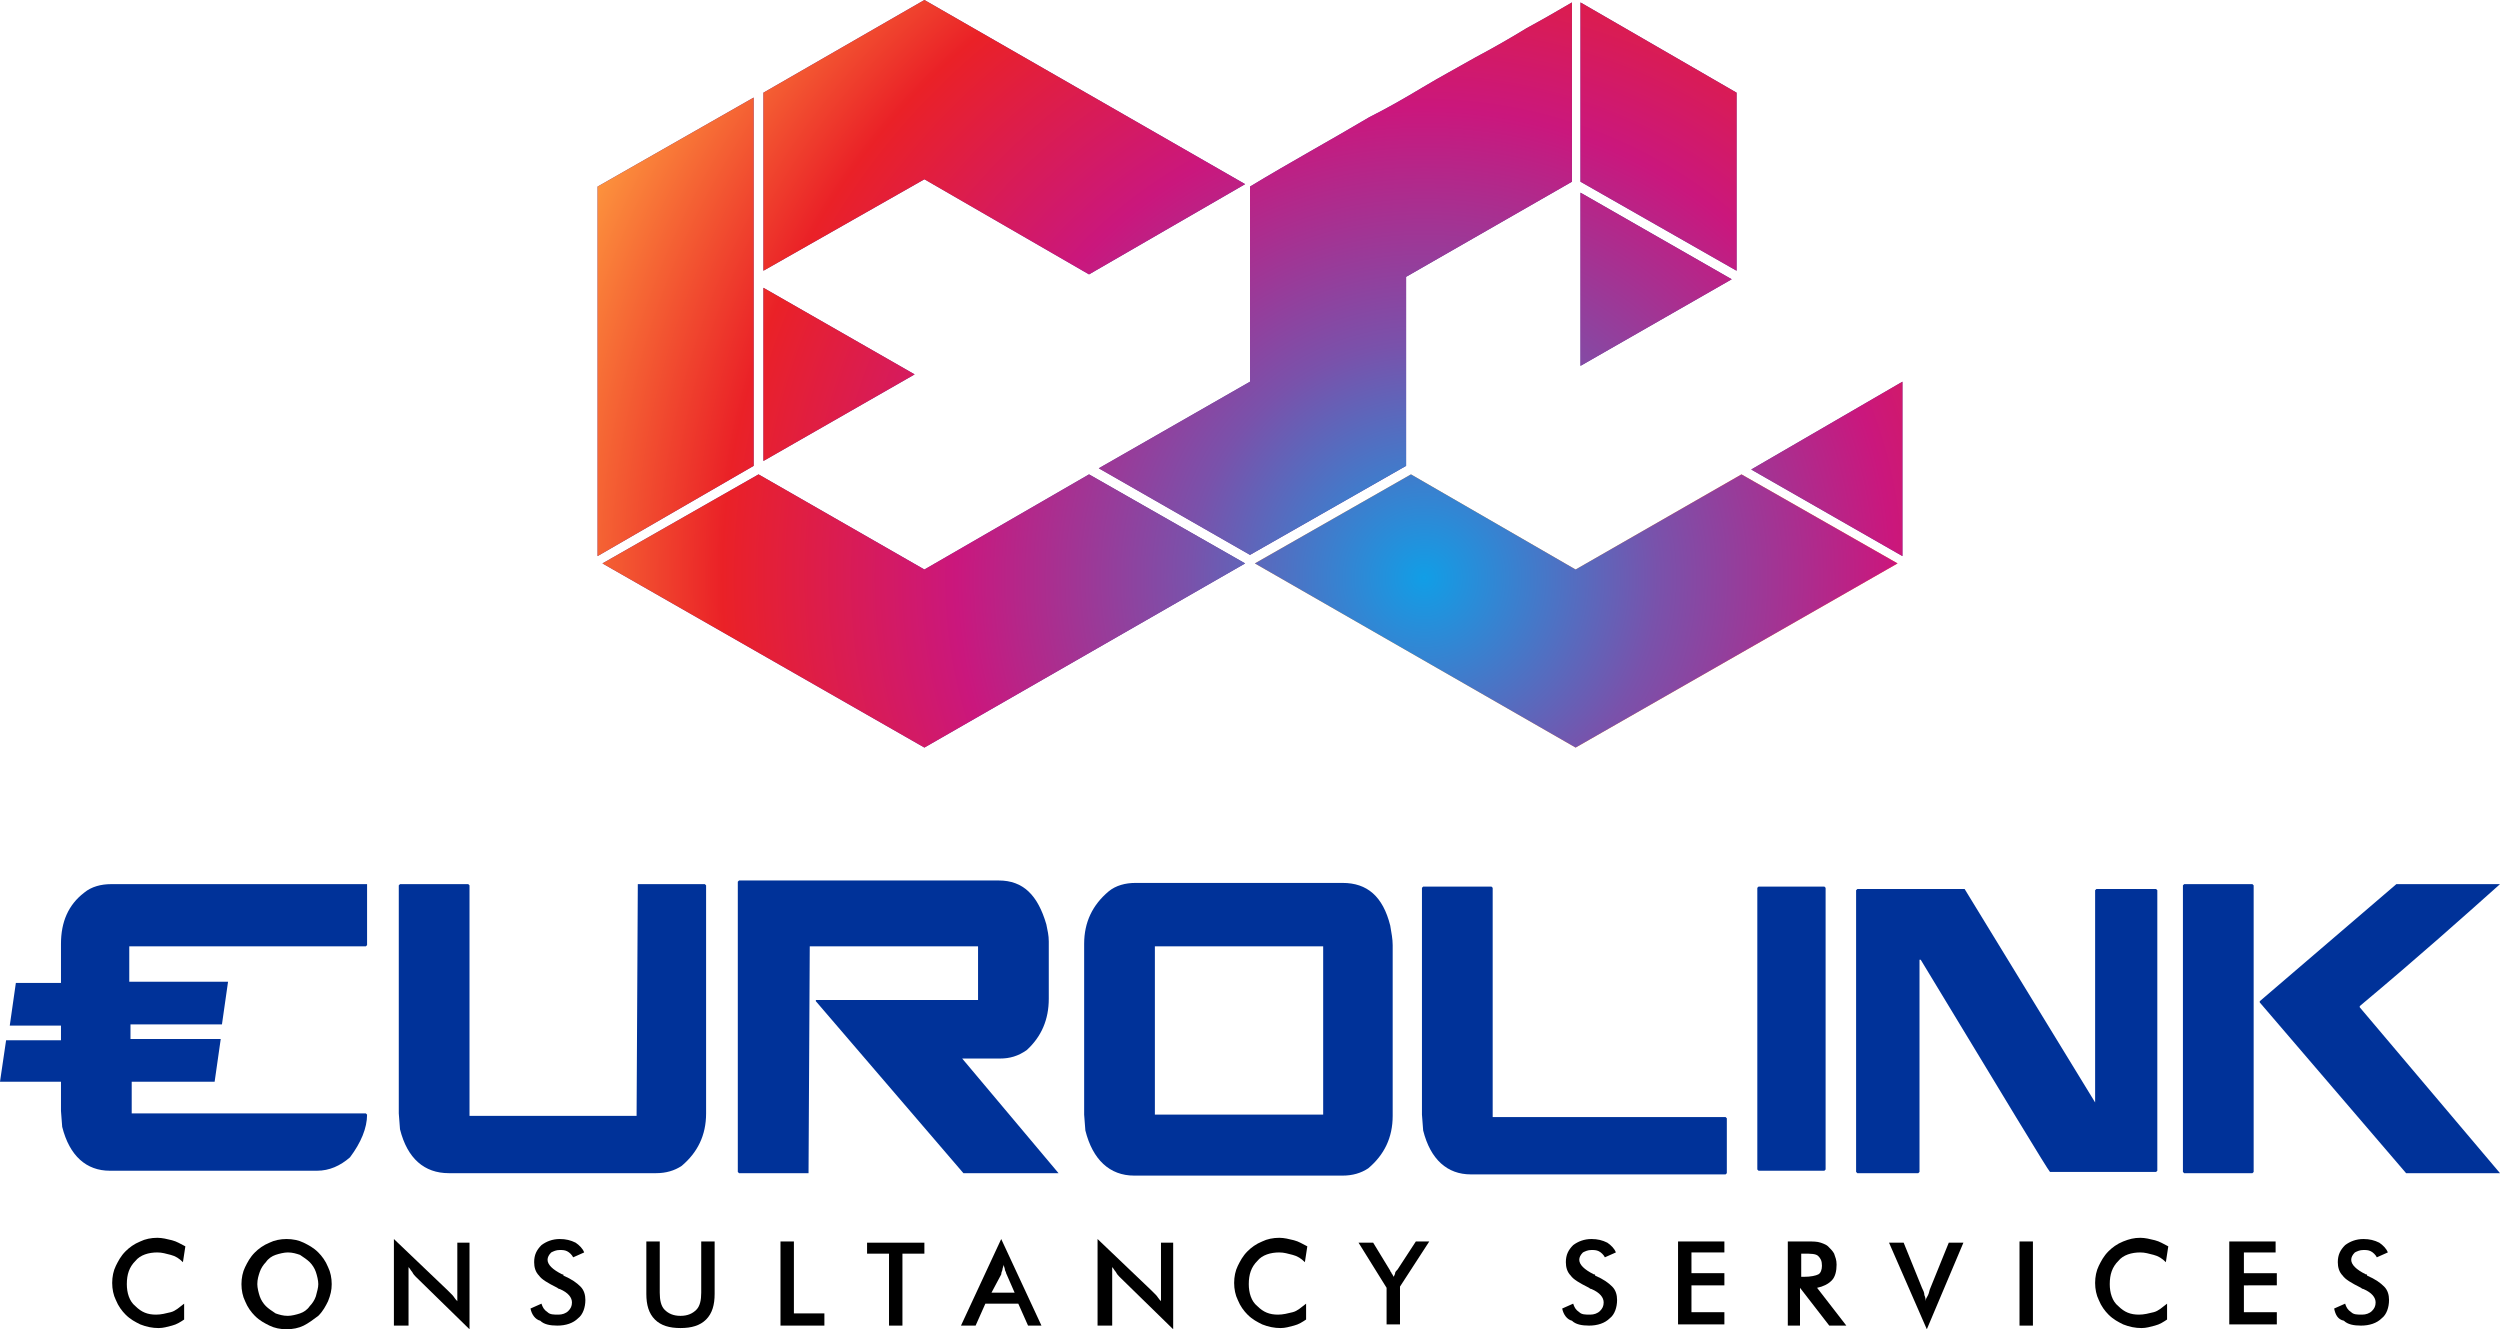 <?xml version="1.0" encoding="utf-8"?>
<!-- Generator: Adobe Illustrator 22.1.0, SVG Export Plug-In . SVG Version: 6.00 Build 0)  -->
<svg version="1.1" id="Layer_1" xmlns="http://www.w3.org/2000/svg" xmlns:xlink="http://www.w3.org/1999/xlink" x="0px" y="0px"
	 width="205px" height="109px" viewBox="0 0 205 109" style="enable-background:new 0 0 205 109;" xml:space="preserve">
<style type="text/css">
	.st0{fill:#003299;}
	.st1{fill:#683D99;}
	.st2{fill:url(#SVGID_1_);}
	.st3{fill:url(#SVGID_2_);}
	.st4{fill:url(#SVGID_3_);}
	.st5{fill:url(#SVGID_4_);}
	.st6{fill:url(#SVGID_5_);}
	.st7{fill:url(#SVGID_6_);}
	.st8{fill:url(#SVGID_7_);}
	.st9{fill:url(#SVGID_8_);}
	.st10{fill:url(#SVGID_9_);}
	.st11{fill:url(#SVGID_10_);}
</style>
<g>
	<path class="st0" d="M9.1,72.5c-0.8,0-1.6,0.2-2.2,0.7c-1.3,1-1.9,2.4-1.9,4.2v3.2H1.3l-0.5,3.5H5v1.2H0.5L0,88.7h5v2.4l0.1,1.3
		C5.7,94.8,7.1,96,9,96h17c1,0,1.9-0.4,2.7-1.1c0.9-1.2,1.4-2.4,1.4-3.5L30,91.3H10.8v-2.6h6.8l0.5-3.5h-7.4V84h7.5l0.5-3.5h-8.1
		v-2.9H30l0.1-0.1v-5l-0.1,0H9.1z"/>
	<path class="st0" d="M52.3,72.5L52.3,72.5l-0.1,19H38.5V72.6l-0.1-0.1h-5.6l-0.1,0.1v18.7l0.1,1.3c0.6,2.4,2,3.6,4,3.6h17
		c0.8,0,1.5-0.2,2.1-0.6c1.3-1.1,2-2.5,2-4.3V72.6l-0.1-0.1H52.3z"/>
	<path class="st0" d="M82,86.8c0.8,0,1.5-0.2,2.2-0.7c1.2-1.1,1.8-2.5,1.8-4.2v-4.7c0-0.5-0.1-0.9-0.2-1.4c-0.7-2.4-1.9-3.6-3.9-3.6
		H60.6l-0.1,0.1v23.8l0.1,0.1h5.7l0,0l0.1-18.6l0,0h13.8V82H66.9v0.1L79,96.2h7.8l0,0l-7.9-9.4C78.9,86.8,82,86.8,82,86.8z"/>
	<path class="st0" d="M110.1,72.4h-17c-0.8,0-1.6,0.2-2.2,0.7c-1.3,1.1-2,2.5-2,4.3v14l0.1,1.3c0.6,2.4,2,3.7,4,3.7h17.1
		c0.8,0,1.5-0.2,2.1-0.6c1.3-1.1,2-2.5,2-4.3v-14c0-0.5-0.1-1-0.2-1.6C113.4,73.5,112.1,72.4,110.1,72.4z M108.5,91.4H94.7V77.6
		h13.8V91.4z"/>
	<path class="st0" d="M122.4,91.5V72.8l-0.1-0.1h-5.6l-0.1,0.1v18.6l0.1,1.3c0.6,2.4,2,3.6,3.9,3.6h20.9l0.1-0.1v-4.5l-0.1-0.1
		h-19.1V91.5z"/>
	<polygon class="st0" points="144.2,72.7 144.1,72.8 144.1,95.9 144.2,96 149.6,96 149.7,95.9 149.7,72.8 149.6,72.7 	"/>
	<path class="st0" d="M171.9,72.9l-0.1,0.1v17.4l-10.7-17.5h-8.8l-0.1,0.1v23.1l0.1,0.1h5l0.1-0.1V78.7l0,0l0,0h0.1
		c6.9,11.4,10.4,17.2,10.6,17.4h8.7l0.1-0.1V73l-0.1-0.1H171.9z"/>
	<path class="st0" d="M205,72.5L205,72.5h-8.5l-11.2,9.6v0.1l12,14h7.7l0,0l-11.5-13.6v-0.1C198.4,78.4,202.2,75,205,72.5z"/>
	<polygon class="st0" points="179.1,72.5 179,72.6 179,96.1 179.1,96.2 184.7,96.2 184.8,96.1 184.8,72.6 184.7,72.5 	"/>
</g>
<g>
	<g>
		<polygon class="st1" points="75.8,46.7 62.2,38.9 49.4,46.2 75.8,61.3 102.1,46.2 89.3,38.9 		"/>
		<polygon class="st1" points="62.6,23.6 62.6,37.8 75,30.7 		"/>
		<polygon class="st1" points="89.3,22.5 102.1,15.1 75.8,0 62.6,7.6 62.6,22.2 75.8,14.7 		"/>
		<polygon class="st1" points="61.8,8 49,15.3 49,45.6 61.8,38.2 		"/>
		<polygon class="st1" points="143.6,38.5 156,45.6 156,31.3 		"/>
		<polygon class="st1" points="129.6,15.8 129.6,30 142,22.9 		"/>
		<polygon class="st1" points="142.4,7.6 129.6,0.2 129.6,14.9 142.4,22.2 		"/>
		
			<radialGradient id="SVGID_1_" cx="24.013" cy="103.561" r="34.691" gradientTransform="matrix(1 0 0 -1 0 109.89)" gradientUnits="userSpaceOnUse">
			<stop  offset="0" style="stop-color:#119EE6"/>
			<stop  offset="0.25" style="stop-color:#7952AB"/>
			<stop  offset="0.5" style="stop-color:#CA177D"/>
			<stop  offset="0.75" style="stop-color:#EA2127"/>
			<stop  offset="1" style="stop-color:#FE9D3F"/>
		</radialGradient>
		<polygon class="st2" points="129.2,46.7 115.7,38.9 102.9,46.2 129.2,61.3 155.6,46.2 142.8,38.9 		"/>
		<path class="st1" d="M125.2,2.3c-1.3,0.8-2.7,1.6-4.2,2.4c-1.4,0.8-2.9,1.6-4.4,2.5s-2.9,1.7-4.3,2.4c-3.2,1.9-6.5,3.7-9.8,5.7v16
			l0,0l-12.4,7.1l12.4,7.1l0,0l0,0l12.8-7.3V22.7l13.6-7.8V0.2C127.7,0.9,126.5,1.6,125.2,2.3z"/>
	</g>
	<g>
		
			<radialGradient id="SVGID_2_" cx="116.782" cy="62.508" r="76.722" gradientTransform="matrix(1 0 0 -1 0 109.89)" gradientUnits="userSpaceOnUse">
			<stop  offset="0" style="stop-color:#119EE6"/>
			<stop  offset="0.25" style="stop-color:#7952AB"/>
			<stop  offset="0.5" style="stop-color:#CA177D"/>
			<stop  offset="0.75" style="stop-color:#EA2127"/>
			<stop  offset="1" style="stop-color:#FE9D3F"/>
		</radialGradient>
		<polygon class="st3" points="75.8,46.7 62.2,38.9 49.4,46.2 75.8,61.3 102.1,46.2 89.3,38.9 		"/>
		
			<radialGradient id="SVGID_3_" cx="116.782" cy="62.508" r="76.722" gradientTransform="matrix(1 0 0 -1 0 109.89)" gradientUnits="userSpaceOnUse">
			<stop  offset="0" style="stop-color:#119EE6"/>
			<stop  offset="0.25" style="stop-color:#7952AB"/>
			<stop  offset="0.5" style="stop-color:#CA177D"/>
			<stop  offset="0.75" style="stop-color:#EA2127"/>
			<stop  offset="1" style="stop-color:#FE9D3F"/>
		</radialGradient>
		<polygon class="st4" points="62.6,23.6 62.6,37.8 75,30.7 		"/>
		
			<radialGradient id="SVGID_4_" cx="116.782" cy="62.508" r="76.722" gradientTransform="matrix(1 0 0 -1 0 109.89)" gradientUnits="userSpaceOnUse">
			<stop  offset="0" style="stop-color:#119EE6"/>
			<stop  offset="0.25" style="stop-color:#7952AB"/>
			<stop  offset="0.5" style="stop-color:#CA177D"/>
			<stop  offset="0.75" style="stop-color:#EA2127"/>
			<stop  offset="1" style="stop-color:#FE9D3F"/>
		</radialGradient>
		<polygon class="st5" points="89.3,22.5 102.1,15.1 75.8,0 62.6,7.6 62.6,22.2 75.8,14.7 		"/>
		
			<radialGradient id="SVGID_5_" cx="116.782" cy="62.508" r="76.722" gradientTransform="matrix(1 0 0 -1 0 109.89)" gradientUnits="userSpaceOnUse">
			<stop  offset="0" style="stop-color:#119EE6"/>
			<stop  offset="0.25" style="stop-color:#7952AB"/>
			<stop  offset="0.5" style="stop-color:#CA177D"/>
			<stop  offset="0.75" style="stop-color:#EA2127"/>
			<stop  offset="1" style="stop-color:#FE9D3F"/>
		</radialGradient>
		<polygon class="st6" points="61.8,8 49,15.3 49,45.6 61.8,38.2 		"/>
		
			<radialGradient id="SVGID_6_" cx="116.782" cy="62.508" r="76.722" gradientTransform="matrix(1 0 0 -1 0 109.89)" gradientUnits="userSpaceOnUse">
			<stop  offset="0" style="stop-color:#119EE6"/>
			<stop  offset="0.25" style="stop-color:#7952AB"/>
			<stop  offset="0.5" style="stop-color:#CA177D"/>
			<stop  offset="0.75" style="stop-color:#EA2127"/>
			<stop  offset="1" style="stop-color:#FE9D3F"/>
		</radialGradient>
		<polygon class="st7" points="143.6,38.5 156,45.6 156,31.3 		"/>
		
			<radialGradient id="SVGID_7_" cx="116.782" cy="62.508" r="76.722" gradientTransform="matrix(1 0 0 -1 0 109.89)" gradientUnits="userSpaceOnUse">
			<stop  offset="0" style="stop-color:#119EE6"/>
			<stop  offset="0.25" style="stop-color:#7952AB"/>
			<stop  offset="0.5" style="stop-color:#CA177D"/>
			<stop  offset="0.75" style="stop-color:#EA2127"/>
			<stop  offset="1" style="stop-color:#FE9D3F"/>
		</radialGradient>
		<polygon class="st8" points="129.6,15.8 129.6,30 142,22.9 		"/>
		
			<radialGradient id="SVGID_8_" cx="116.782" cy="62.508" r="76.722" gradientTransform="matrix(1 0 0 -1 0 109.89)" gradientUnits="userSpaceOnUse">
			<stop  offset="0" style="stop-color:#119EE6"/>
			<stop  offset="0.25" style="stop-color:#7952AB"/>
			<stop  offset="0.5" style="stop-color:#CA177D"/>
			<stop  offset="0.75" style="stop-color:#EA2127"/>
			<stop  offset="1" style="stop-color:#FE9D3F"/>
		</radialGradient>
		<polygon class="st9" points="142.4,7.6 129.6,0.2 129.6,14.9 142.4,22.2 		"/>
		
			<radialGradient id="SVGID_9_" cx="116.782" cy="62.508" r="76.722" gradientTransform="matrix(1 0 0 -1 0 109.89)" gradientUnits="userSpaceOnUse">
			<stop  offset="0" style="stop-color:#119EE6"/>
			<stop  offset="0.25" style="stop-color:#7952AB"/>
			<stop  offset="0.5" style="stop-color:#CA177D"/>
			<stop  offset="0.75" style="stop-color:#EA2127"/>
			<stop  offset="1" style="stop-color:#FE9D3F"/>
		</radialGradient>
		<polygon class="st10" points="129.2,46.7 115.7,38.9 102.9,46.2 129.2,61.3 155.6,46.2 142.8,38.9 		"/>
		
			<radialGradient id="SVGID_10_" cx="116.782" cy="62.508" r="76.722" gradientTransform="matrix(1 0 0 -1 0 109.89)" gradientUnits="userSpaceOnUse">
			<stop  offset="0" style="stop-color:#119EE6"/>
			<stop  offset="0.25" style="stop-color:#7952AB"/>
			<stop  offset="0.5" style="stop-color:#CA177D"/>
			<stop  offset="0.75" style="stop-color:#EA2127"/>
			<stop  offset="1" style="stop-color:#FE9D3F"/>
		</radialGradient>
		<path class="st11" d="M125.2,2.3c-1.3,0.8-2.7,1.6-4.2,2.4c-1.4,0.8-2.9,1.6-4.4,2.5s-2.9,1.7-4.3,2.4c-3.2,1.9-6.5,3.7-9.8,5.7
			v16l0,0l-12.4,7.1l12.4,7.1l0,0l0,0l12.8-7.3V22.7l13.6-7.8V0.2C127.7,0.9,126.5,1.6,125.2,2.3z"/>
	</g>
</g>
<g>
	<path d="M15,103.5c-0.3-0.3-0.6-0.5-1-0.6s-0.7-0.2-1.1-0.2c-0.7,0-1.4,0.2-1.8,0.7c-0.5,0.5-0.7,1.1-0.7,1.9
		c0,0.7,0.2,1.4,0.7,1.8c0.5,0.5,1,0.7,1.7,0.7c0.4,0,0.8-0.1,1.2-0.2s0.7-0.4,1.1-0.7v1.3c-0.3,0.2-0.6,0.4-1,0.5s-0.7,0.2-1.1,0.2
		c-0.5,0-1-0.1-1.5-0.3c-0.4-0.2-0.8-0.4-1.2-0.8c-0.3-0.3-0.6-0.7-0.8-1.2c-0.2-0.4-0.3-0.9-0.3-1.4s0.1-1,0.3-1.4s0.4-0.8,0.8-1.2
		c0.3-0.3,0.7-0.6,1.2-0.8c0.4-0.2,0.9-0.3,1.4-0.3c0.4,0,0.8,0.1,1.2,0.2s0.7,0.3,1.1,0.5L15,103.5z"/>
	<path d="M27.2,105.3c0,0.5-0.1,0.9-0.3,1.4c-0.2,0.4-0.4,0.8-0.8,1.2c-0.4,0.3-0.8,0.6-1.2,0.8c-0.4,0.2-0.9,0.3-1.4,0.3
		s-1-0.1-1.4-0.3c-0.4-0.2-0.8-0.4-1.2-0.8c-0.3-0.3-0.6-0.7-0.8-1.2c-0.2-0.4-0.3-0.9-0.3-1.4s0.1-1,0.3-1.4
		c0.2-0.4,0.4-0.8,0.8-1.2c0.3-0.3,0.7-0.6,1.2-0.8c0.4-0.2,0.9-0.3,1.4-0.3s1,0.1,1.4,0.3c0.4,0.2,0.8,0.4,1.2,0.8
		c0.3,0.3,0.6,0.7,0.8,1.2C27.1,104.3,27.2,104.8,27.2,105.3z M26.1,105.3c0-0.3-0.1-0.7-0.2-1s-0.3-0.6-0.5-0.8
		c-0.2-0.2-0.5-0.4-0.8-0.6c-0.3-0.1-0.6-0.2-1-0.2c-0.3,0-0.7,0.1-1,0.2s-0.6,0.3-0.8,0.6c-0.2,0.2-0.4,0.5-0.5,0.8s-0.2,0.6-0.2,1
		c0,0.3,0.1,0.7,0.2,1s0.3,0.6,0.5,0.8c0.2,0.2,0.5,0.4,0.8,0.6c0.3,0.1,0.6,0.2,1,0.2c0.3,0,0.7-0.1,1-0.2s0.6-0.3,0.8-0.6
		c0.2-0.2,0.4-0.5,0.5-0.8C26,105.9,26.1,105.6,26.1,105.3z"/>
	<path d="M32.3,108.7v-7.1l4.4,4.2c0.1,0.1,0.2,0.2,0.4,0.4c0.1,0.1,0.2,0.3,0.4,0.5v-4.8h1v7.1l-4.4-4.3c-0.1-0.1-0.2-0.2-0.3-0.4
		c-0.1-0.1-0.2-0.3-0.3-0.4v4.8C33.5,108.7,32.3,108.7,32.3,108.7z"/>
	<path d="M43.5,107.3l0.9-0.4c0.1,0.3,0.2,0.5,0.5,0.7c0.2,0.2,0.5,0.2,0.9,0.2c0.3,0,0.6-0.1,0.8-0.3c0.2-0.2,0.3-0.4,0.3-0.7
		c0-0.4-0.3-0.8-1-1.1c-0.1,0-0.2-0.1-0.2-0.1c-0.8-0.4-1.3-0.7-1.5-1c-0.3-0.3-0.4-0.7-0.4-1.1c0-0.6,0.2-1,0.6-1.4
		c0.4-0.3,0.9-0.5,1.5-0.5c0.5,0,0.9,0.1,1.3,0.3c0.3,0.2,0.6,0.5,0.7,0.8l-0.9,0.4c-0.1-0.2-0.3-0.4-0.5-0.5s-0.4-0.1-0.6-0.1
		c-0.3,0-0.5,0.1-0.7,0.2c-0.2,0.2-0.3,0.4-0.3,0.6c0,0.4,0.4,0.8,1.2,1.2c0.1,0,0.1,0,0.1,0.1c0.7,0.3,1.1,0.6,1.4,0.9
		c0.3,0.3,0.4,0.7,0.4,1.1c0,0.6-0.2,1.2-0.6,1.5c-0.4,0.4-1,0.6-1.7,0.6c-0.6,0-1.1-0.1-1.4-0.4C43.9,108.2,43.6,107.8,43.5,107.3z
		"/>
	<path d="M53,101.8h1.1v4.2c0,0.6,0.1,1.1,0.4,1.4c0.3,0.3,0.7,0.5,1.3,0.5s1-0.2,1.3-0.5s0.4-0.8,0.4-1.4v-4.2h1.1v4.3
		c0,0.9-0.2,1.6-0.7,2.1s-1.2,0.7-2.1,0.7s-1.6-0.2-2.1-0.7S53,107,53,106.1V101.8z"/>
	<path d="M64,108.7v-6.9h1.1v5.9h2.5v1H64z"/>
	<path d="M74,102.8v5.9h-1.1v-5.9h-1.8v-0.9h4.7v0.9H74z"/>
	<path d="M84.3,108.7l-0.8-1.8h-2.7l-0.8,1.8h-1.2l3.3-7.1l3.3,7.1H84.3z M81.3,106h1.9l-0.7-1.6c0-0.1-0.1-0.2-0.1-0.3
		c0-0.1-0.1-0.3-0.1-0.4c0,0.1-0.1,0.3-0.1,0.4s-0.1,0.2-0.1,0.4L81.3,106z"/>
	<path d="M90,108.7v-7.1l4.4,4.2c0.1,0.1,0.2,0.2,0.4,0.4c0.1,0.1,0.2,0.3,0.4,0.5v-4.8h1v7.1l-4.4-4.3c-0.1-0.1-0.2-0.2-0.3-0.4
		c-0.1-0.1-0.2-0.3-0.3-0.4v4.8C91.2,108.7,90,108.7,90,108.7z"/>
	<path d="M107,103.5c-0.3-0.3-0.6-0.5-1-0.6s-0.7-0.2-1.1-0.2c-0.7,0-1.4,0.2-1.8,0.7c-0.5,0.5-0.7,1.1-0.7,1.9
		c0,0.7,0.2,1.4,0.7,1.8c0.5,0.5,1,0.7,1.7,0.7c0.4,0,0.8-0.1,1.2-0.2c0.4-0.1,0.7-0.4,1.1-0.7v1.3c-0.3,0.2-0.6,0.4-1,0.5
		s-0.7,0.2-1.1,0.2c-0.5,0-1-0.1-1.5-0.3c-0.4-0.2-0.8-0.4-1.2-0.8c-0.3-0.3-0.6-0.7-0.8-1.2c-0.2-0.4-0.3-0.9-0.3-1.4
		s0.1-1,0.3-1.4c0.2-0.4,0.4-0.8,0.8-1.2c0.3-0.3,0.7-0.6,1.2-0.8c0.4-0.2,0.9-0.3,1.4-0.3c0.4,0,0.8,0.1,1.2,0.2
		c0.4,0.1,0.7,0.3,1.1,0.5L107,103.5z"/>
	<path d="M113.7,108.7v-3.1l-2.3-3.7h1.2l1.4,2.3c0,0.1,0.1,0.1,0.1,0.2c0.1,0.1,0.1,0.2,0.2,0.3c0-0.1,0.1-0.2,0.1-0.3
		c0-0.1,0.1-0.2,0.2-0.3l1.5-2.3h1.1l-2.4,3.7v3.1h-1.1V108.7z"/>
	<path d="M128.1,107.3l0.9-0.4c0.1,0.3,0.2,0.5,0.5,0.7c0.2,0.2,0.5,0.2,0.9,0.2c0.3,0,0.6-0.1,0.8-0.3c0.2-0.2,0.3-0.4,0.3-0.7
		c0-0.4-0.3-0.8-1-1.1c-0.1,0-0.2-0.1-0.2-0.1c-0.8-0.4-1.3-0.7-1.5-1c-0.3-0.3-0.4-0.7-0.4-1.1c0-0.6,0.2-1,0.6-1.4
		c0.4-0.3,0.9-0.5,1.5-0.5c0.5,0,0.9,0.1,1.3,0.3c0.3,0.2,0.6,0.5,0.7,0.8l-0.9,0.4c-0.1-0.2-0.3-0.4-0.5-0.5s-0.4-0.1-0.6-0.1
		c-0.3,0-0.5,0.1-0.7,0.2c-0.2,0.2-0.3,0.4-0.3,0.6c0,0.4,0.4,0.8,1.2,1.2c0.1,0,0.1,0,0.1,0.1c0.7,0.3,1.1,0.6,1.4,0.9
		c0.3,0.3,0.4,0.7,0.4,1.1c0,0.6-0.2,1.2-0.6,1.5c-0.4,0.4-1,0.6-1.7,0.6c-0.6,0-1.1-0.1-1.4-0.4
		C128.5,108.2,128.2,107.8,128.1,107.3z"/>
	<path d="M137.6,108.7v-6.9h3.8v0.9h-2.7v1.7h2.7v1h-2.7v2.2h2.7v1h-3.8V108.7z"/>
	<path d="M147.6,105.6v3.1h-1v-6.9h1.6c0.5,0,0.8,0,1.1,0.1s0.5,0.2,0.6,0.3c0.2,0.2,0.4,0.4,0.5,0.6c0.1,0.3,0.2,0.5,0.2,0.9
		c0,0.5-0.1,1-0.4,1.3c-0.3,0.3-0.7,0.5-1.2,0.6l2.4,3.1H150L147.6,105.6L147.6,105.6z M147.7,104.7h0.2c0.6,0,1-0.1,1.2-0.2
		s0.3-0.4,0.3-0.7c0-0.4-0.1-0.6-0.3-0.8c-0.2-0.2-0.6-0.2-1.2-0.2h-0.2V104.7z"/>
	<path d="M158,109l-3.1-7.1h1.2l1.5,3.7c0.1,0.2,0.2,0.4,0.2,0.6c0.1,0.2,0.1,0.4,0.1,0.5c0-0.2,0.1-0.3,0.2-0.5s0.1-0.4,0.2-0.6
		l1.5-3.7h1.2L158,109z"/>
	<path d="M165.6,108.7v-6.9h1.1v6.9H165.6z"/>
	<path d="M177.6,103.5c-0.3-0.3-0.6-0.5-1-0.6s-0.7-0.2-1.1-0.2c-0.7,0-1.4,0.2-1.8,0.7c-0.5,0.5-0.7,1.1-0.7,1.9
		c0,0.7,0.2,1.4,0.7,1.8c0.5,0.5,1,0.7,1.7,0.7c0.4,0,0.8-0.1,1.2-0.2s0.7-0.4,1.1-0.7v1.3c-0.3,0.2-0.6,0.4-1,0.5s-0.7,0.2-1.1,0.2
		c-0.5,0-1-0.1-1.5-0.3c-0.4-0.2-0.8-0.4-1.2-0.8c-0.3-0.3-0.6-0.7-0.8-1.2c-0.2-0.4-0.3-0.9-0.3-1.4s0.1-1,0.3-1.4s0.4-0.8,0.8-1.2
		c0.3-0.3,0.7-0.6,1.2-0.8s0.9-0.3,1.4-0.3c0.4,0,0.8,0.1,1.2,0.2s0.7,0.3,1.1,0.5L177.6,103.5z"/>
	<path d="M182.8,108.7v-6.9h3.8v0.9H184v1.7h2.7v1H184v2.2h2.7v1h-3.9V108.7z"/>
	<path d="M191.4,107.3l0.9-0.4c0.1,0.3,0.2,0.5,0.5,0.7c0.2,0.2,0.5,0.2,0.9,0.2c0.3,0,0.6-0.1,0.8-0.3c0.2-0.2,0.3-0.4,0.3-0.7
		c0-0.4-0.3-0.8-1-1.1c-0.1,0-0.2-0.1-0.2-0.1c-0.8-0.4-1.3-0.7-1.5-1c-0.3-0.3-0.4-0.7-0.4-1.1c0-0.6,0.2-1,0.6-1.4
		c0.4-0.3,0.9-0.5,1.5-0.5c0.5,0,0.9,0.1,1.3,0.3c0.3,0.2,0.6,0.5,0.7,0.8l-0.9,0.4c-0.1-0.2-0.3-0.4-0.5-0.5s-0.4-0.1-0.6-0.1
		c-0.3,0-0.5,0.1-0.7,0.2c-0.2,0.2-0.3,0.4-0.3,0.6c0,0.4,0.4,0.8,1.2,1.2c0.1,0,0.1,0,0.1,0.1c0.7,0.3,1.1,0.6,1.4,0.9
		c0.3,0.3,0.4,0.7,0.4,1.1c0,0.6-0.2,1.2-0.6,1.5c-0.4,0.4-1,0.6-1.7,0.6c-0.6,0-1.1-0.1-1.4-0.4
		C191.7,108.2,191.5,107.8,191.4,107.3z"/>
</g>
</svg>

